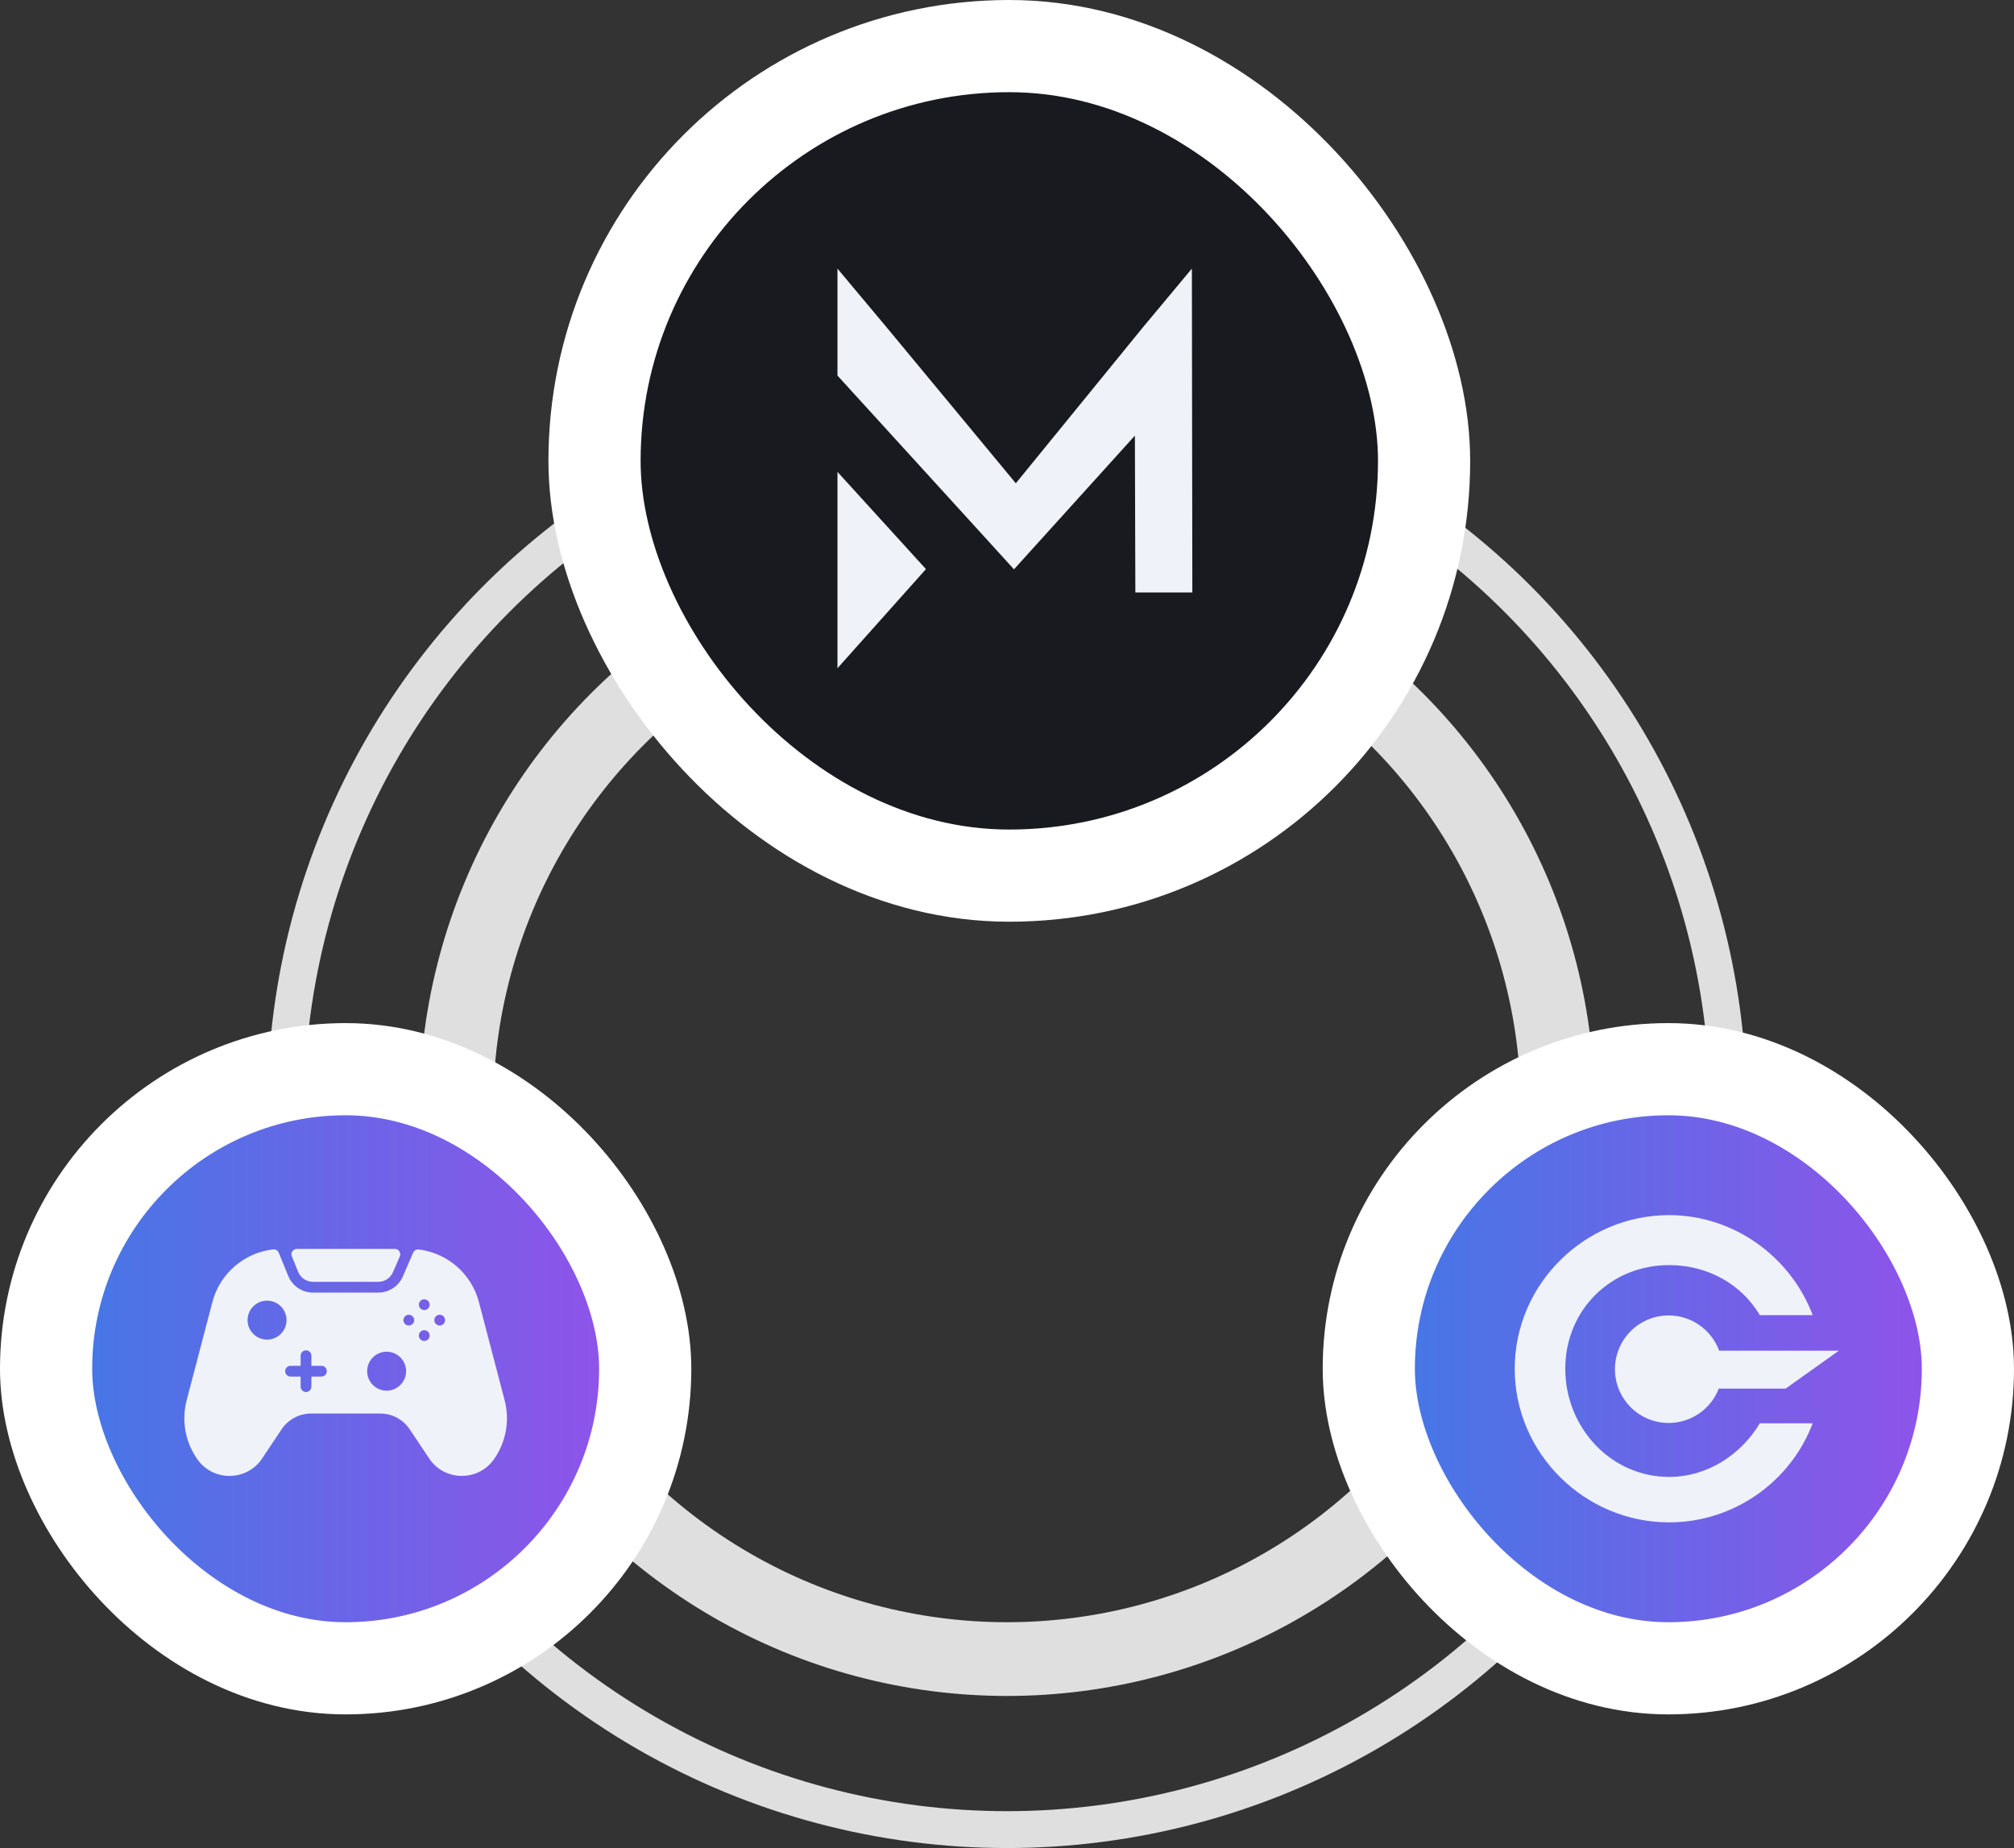 <svg width="437" height="401" viewBox="0 0 437 401" fill="none" xmlns="http://www.w3.org/2000/svg">
<rect x="0" y="0" width="437" height="401" fill="#333333" stroke="none"/>
<circle opacity="0.9" cx="218.5" cy="240.5" r="156.5" stroke="#F2F2F2" stroke-width="8"/>
<circle opacity="0.9" cx="218.5" cy="240.5" r="119.5" stroke="#F2F2F2" stroke-width="16"/>
<rect x="297" y="232" width="130" height="130" rx="65" fill="url(#paint0_linear_19_1785)"/>
<path fill-rule="evenodd" clip-rule="evenodd" d="M381.847 285.362C377.843 278.628 370.528 274.511 362.166 274.511C349.508 274.511 339.637 284.255 339.637 297C339.637 309.745 349.508 320.469 362.166 320.469C370.528 320.469 377.843 315.568 381.847 308.834H393.32C388.579 321.401 376.312 330.333 362.166 330.333C343.882 330.333 328.667 315.41 328.667 297C328.667 278.59 343.882 263.667 362.166 263.667C376.312 263.667 388.579 272.795 393.32 285.362H381.847V285.362ZM399.003 293.079L387.444 301.314H372.941C371.252 305.673 367.024 308.765 362.072 308.765C355.633 308.765 350.414 303.541 350.414 297.098C350.414 290.655 355.633 285.431 362.072 285.431C367.098 285.431 371.382 288.616 373.018 293.079H399.003Z" fill="#EFF2F9"/>
<rect x="297" y="232" width="130" height="130" rx="65" stroke="white" stroke-width="20"/>
<rect x="10" y="232" width="130" height="130" rx="65" fill="url(#paint1_linear_19_1785)"/>
<path d="M109.493 303.825L103.919 282.542C102.291 276.323 97.045 271.882 90.863 271.12C90.345 271.056 89.846 271.336 89.639 271.815L87.463 276.858C86.561 279.055 84.445 280.474 82.069 280.474H67.93C65.55 280.474 63.432 279.05 62.532 276.847L60.484 271.823C60.285 271.335 59.784 271.044 59.261 271.105C53.019 271.823 47.718 276.289 46.081 282.542L40.507 303.825C39.348 308.246 40.197 312.924 42.832 316.658C46.279 321.541 53.568 321.439 56.88 316.47L61.09 310.156C62.523 308.005 64.938 306.713 67.523 306.713H82.477C85.062 306.713 87.477 308.005 88.91 310.156L93.12 316.47C96.451 321.468 103.751 321.5 107.168 316.658C109.803 312.924 110.652 308.246 109.493 303.825ZM57.945 290.678C55.614 290.678 53.718 288.782 53.718 286.451C53.718 284.12 55.614 282.223 57.945 282.223C60.276 282.223 62.172 284.12 62.172 286.451C62.172 288.782 60.276 290.678 57.945 290.678ZM69.752 298.695H67.566V300.882C67.566 301.526 67.044 302.048 66.4 302.048C65.756 302.048 65.234 301.526 65.234 300.882V298.695H63.047C62.403 298.695 61.881 298.173 61.881 297.529C61.881 296.885 62.403 296.363 63.047 296.363H65.234V294.176C65.234 293.532 65.756 293.01 66.4 293.01C67.044 293.01 67.566 293.532 67.566 294.176V296.363H69.752C70.396 296.363 70.918 296.885 70.918 297.529C70.918 298.173 70.396 298.695 69.752 298.695ZM83.892 301.756C81.561 301.756 79.665 299.86 79.665 297.529C79.665 295.198 81.561 293.302 83.892 293.302C86.223 293.302 88.119 295.198 88.119 297.529C88.119 299.86 86.223 301.756 83.892 301.756ZM88.703 287.617C88.059 287.617 87.537 287.095 87.537 286.451C87.537 285.81 88.054 285.285 88.703 285.285C89.347 285.285 89.87 285.807 89.87 286.451C89.87 287.095 89.347 287.617 88.703 287.617ZM92.056 290.969C91.412 290.969 90.889 290.447 90.889 289.803C90.889 289.163 91.406 288.637 92.056 288.637C92.7 288.637 93.222 289.159 93.222 289.803C93.222 290.447 92.7 290.969 92.056 290.969ZM92.056 284.264C91.412 284.264 90.889 283.742 90.889 283.098C90.889 282.458 91.406 281.932 92.056 281.932C92.7 281.932 93.222 282.454 93.222 283.098C93.222 283.742 92.7 284.264 92.056 284.264ZM95.406 287.617C94.762 287.617 94.24 287.095 94.24 286.451C94.24 285.807 94.762 285.285 95.406 285.285C96.05 285.285 96.573 285.807 96.573 286.451C96.573 287.091 96.055 287.617 95.406 287.617ZM64.692 275.966L63.322 272.606C63.009 271.839 63.574 271 64.402 271H85.677C86.516 271 87.08 271.858 86.748 272.628L85.317 275.944C84.702 277.394 83.411 278.142 82.07 278.142H67.931C66.502 278.142 65.231 277.288 64.692 275.966Z" fill="#EFF2F9"/>
<rect x="10" y="232" width="130" height="130" rx="65" stroke="white" stroke-width="20"/>
<rect x="129" y="10" width="180" height="180" rx="90" fill="#181A1F" stroke="white" stroke-width="20"/>
<path d="M181.714 81.493L212.206 114.953L220.014 123.539L246.25 94.527L246.351 128.559H258.715L258.615 58.286L247.995 71.022L220.416 104.867L192.352 70.991L181.714 58.286V81.493Z" fill="#EFF2F9"/>
<path d="M181.714 145.003L181.714 102.391L200.915 123.49L181.714 145.003Z" fill="#EFF2F9"/>
<defs>
<linearGradient id="paint0_linear_19_1785" x1="307" y1="297" x2="417" y2="297" gradientUnits="userSpaceOnUse">
<stop stop-color="#4776E6"/>
<stop offset="1" stop-color="#8E54E9"/>
</linearGradient>
<linearGradient id="paint1_linear_19_1785" x1="20" y1="297" x2="130" y2="297" gradientUnits="userSpaceOnUse">
<stop stop-color="#4776E6"/>
<stop offset="1" stop-color="#8E54E9"/>
</linearGradient>
</defs>
</svg>
